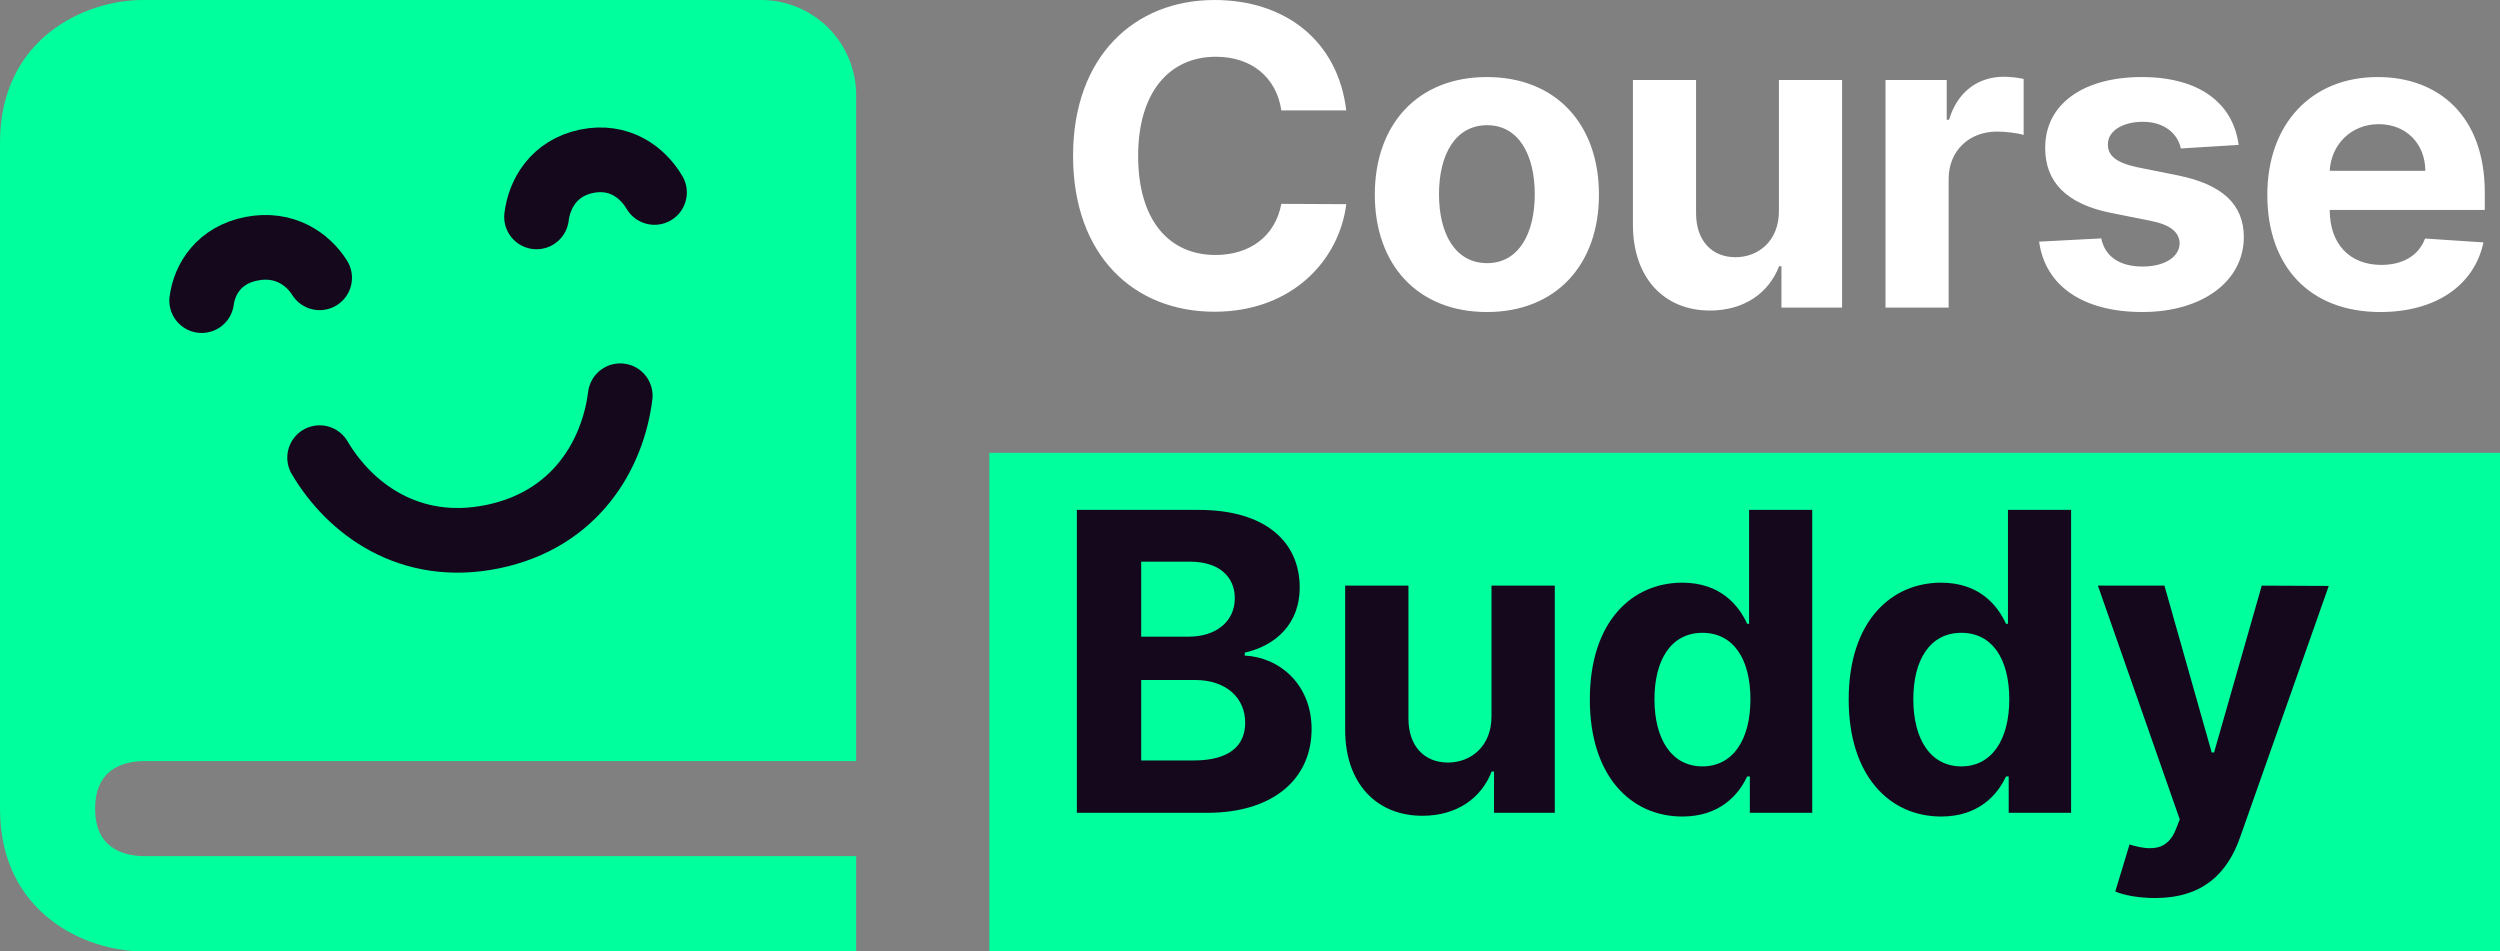 <svg width="657" height="250" viewBox="0 0 657 250" fill="none" xmlns="http://www.w3.org/2000/svg">
<rect x="0" y="0" width="657" height="250" fill="#808080" stroke="none"/>
<path d="M657 119H260V250H657V119Z" fill="#00FF9D"/>
<path d="M353.797 29.008C351.576 10.591 337.63 0 319.165 0C298.088 0 282 14.875 282 40.961C282 66.971 297.815 81.922 319.165 81.922C339.617 81.922 351.966 68.334 353.797 53.654L336.734 53.576C335.137 62.104 328.436 67.009 319.437 67.009C307.321 67.009 299.101 58.015 299.101 40.961C299.101 24.375 307.204 14.913 319.553 14.913C328.787 14.913 335.448 20.248 336.734 29.008H353.797ZM390.753 82C408.906 82 420.204 69.58 420.204 51.163C420.204 32.63 408.906 20.248 390.753 20.248C372.599 20.248 361.301 32.63 361.301 51.163C361.301 69.58 372.599 82 390.753 82ZM390.831 69.152C382.455 69.152 378.169 61.481 378.169 51.045C378.169 40.611 382.455 32.902 390.831 32.902C399.051 32.902 403.335 40.611 403.335 51.045C403.335 61.481 399.051 69.152 390.831 69.152ZM467.502 55.367C467.542 63.388 462.049 67.594 456.089 67.594C449.816 67.594 445.764 63.194 445.726 56.147V21.026H429.129V59.106C429.169 73.084 437.349 81.61 449.388 81.61C458.386 81.61 464.853 76.978 467.542 69.968H468.165V80.832H484.098V21.026H467.502V55.367ZM495.508 80.832H512.104V46.996C512.104 39.638 517.479 34.576 524.804 34.576C527.101 34.576 530.257 34.966 531.815 35.471V20.753C530.334 20.403 528.27 20.17 526.595 20.17C519.894 20.17 514.402 24.064 512.22 31.462H511.597V21.026H495.508V80.832ZM588.318 38.08C586.837 27.061 577.954 20.248 562.84 20.248C547.53 20.248 537.441 27.333 537.479 38.86C537.441 47.814 543.089 53.616 554.775 55.952L565.139 58.015C570.359 59.066 572.734 60.974 572.812 63.973C572.734 67.516 568.878 70.047 563.073 70.047C557.152 70.047 553.218 67.516 552.205 62.649L535.882 63.505C537.441 74.952 547.18 82 563.035 82C578.539 82 589.642 74.097 589.68 62.299C589.642 53.654 583.994 48.476 572.384 46.101L561.554 43.92C555.983 42.714 553.919 40.806 553.957 37.925C553.919 34.343 557.97 32.007 563.113 32.007C568.878 32.007 572.306 35.161 573.124 39.015L588.318 38.08ZM625.536 82C640.34 82 650.312 74.797 652.65 63.7L637.3 62.687C635.626 67.244 631.341 69.618 625.809 69.618C617.511 69.618 612.252 64.128 612.252 55.212V55.174H653V50.617C653 30.292 640.69 20.248 624.873 20.248C607.265 20.248 595.851 32.745 595.851 51.202C595.851 70.163 607.109 82 625.536 82ZM612.252 44.895C612.602 38.08 617.784 32.63 625.146 32.63C632.353 32.63 637.34 37.769 637.38 44.895H612.252Z" fill="white"/>
<path d="M283 213.61H317.163C335.124 213.61 344.689 204.282 344.689 191.608C344.689 179.83 336.217 172.717 327.119 172.289V171.512C335.435 169.645 341.565 163.777 341.565 154.409C341.565 142.474 332.664 134 315.016 134H283V213.61ZM299.906 199.85V178.704H314.078C322.2 178.704 327.236 183.368 327.236 189.937C327.236 195.923 323.136 199.85 313.689 199.85H299.906ZM299.906 167.313V147.605H312.751C320.247 147.605 324.503 151.453 324.503 157.208C324.503 163.505 319.349 167.313 312.44 167.313H299.906ZM391.966 188.187C392.004 196.195 386.499 200.394 380.525 200.394C374.24 200.394 370.18 196.002 370.14 188.966V153.903H353.508V191.92C353.547 205.875 361.746 214.387 373.811 214.387C382.83 214.387 389.31 209.762 392.004 202.764H392.628V213.61H408.598V153.903H391.966V188.187ZM442.132 214.582C451.815 214.582 456.851 209.023 459.155 204.047H459.857V213.61H476.255V134H459.662V163.932H459.155C456.929 159.073 452.126 153.126 442.092 153.126C428.935 153.126 417.808 163.31 417.808 183.835C417.808 203.815 428.466 214.582 442.132 214.582ZM447.403 201.405C439.243 201.405 434.791 194.174 434.791 183.757C434.791 173.416 439.165 166.304 447.403 166.304C455.484 166.304 460.013 173.106 460.013 183.757C460.013 194.407 455.406 201.405 447.403 201.405ZM510.159 214.582C519.842 214.582 524.878 209.023 527.183 204.047H527.885V213.61H544.284V134H527.69V163.932H527.183C524.958 159.073 520.155 153.126 510.121 153.126C496.963 153.126 485.835 163.31 485.835 183.835C485.835 203.815 496.494 214.582 510.159 214.582ZM515.431 201.405C507.27 201.405 502.819 194.174 502.819 183.757C502.819 173.416 507.192 166.304 515.431 166.304C523.513 166.304 528.041 173.106 528.041 183.757C528.041 194.407 523.434 201.405 515.431 201.405ZM566.359 236C578.735 236 585.294 229.703 588.691 220.062L612 153.98L594.39 153.903L581.858 197.75H581.233L568.817 153.903H551.327L572.839 215.321L571.864 217.847C569.677 223.445 565.499 223.717 559.643 221.929L555.894 234.29C558.276 235.301 562.141 236 566.359 236Z" fill="#15081C"/>
<path d="M200 0H37.5C22.425 0 0 9.988 0 37.5V212.5C0 240.012 22.425 250 37.5 250H225V225H37.65C31.875 224.85 25 222.575 25 212.5C25 211.237 25.113 210.112 25.3 209.087C26.7 201.887 32.6 200.125 37.65 200H225V25C225 18.37 222.367 12.011 217.677 7.322C212.989 2.634 206.631 0 200 0ZM200 112.5L175 100L150 112.5V25H200V112.5Z" fill="#00FF9D"/>
<path d="M210 13H137V118H210V13Z" fill="#00FF9D"/>
<path d="M163 104C161.053 119.464 151.306 136.534 129.482 141.029C107.658 145.524 91.928 133.701 84 120.271" stroke="#15081C" stroke-width="17" stroke-linecap="round" stroke-linejoin="round"/>
<path d="M84 73.005C80.889 68.058 74.717 63.702 66.153 65.358C57.589 67.014 53.764 73.303 53 79" stroke="#15081C" stroke-width="17" stroke-linecap="round" stroke-linejoin="round"/>
<path d="M172 50.577C168.889 45.276 162.717 40.609 154.154 42.383C145.589 44.158 141.765 50.896 141 57" stroke="#15081C" stroke-width="17" stroke-linecap="round" stroke-linejoin="round"/>
</svg>
